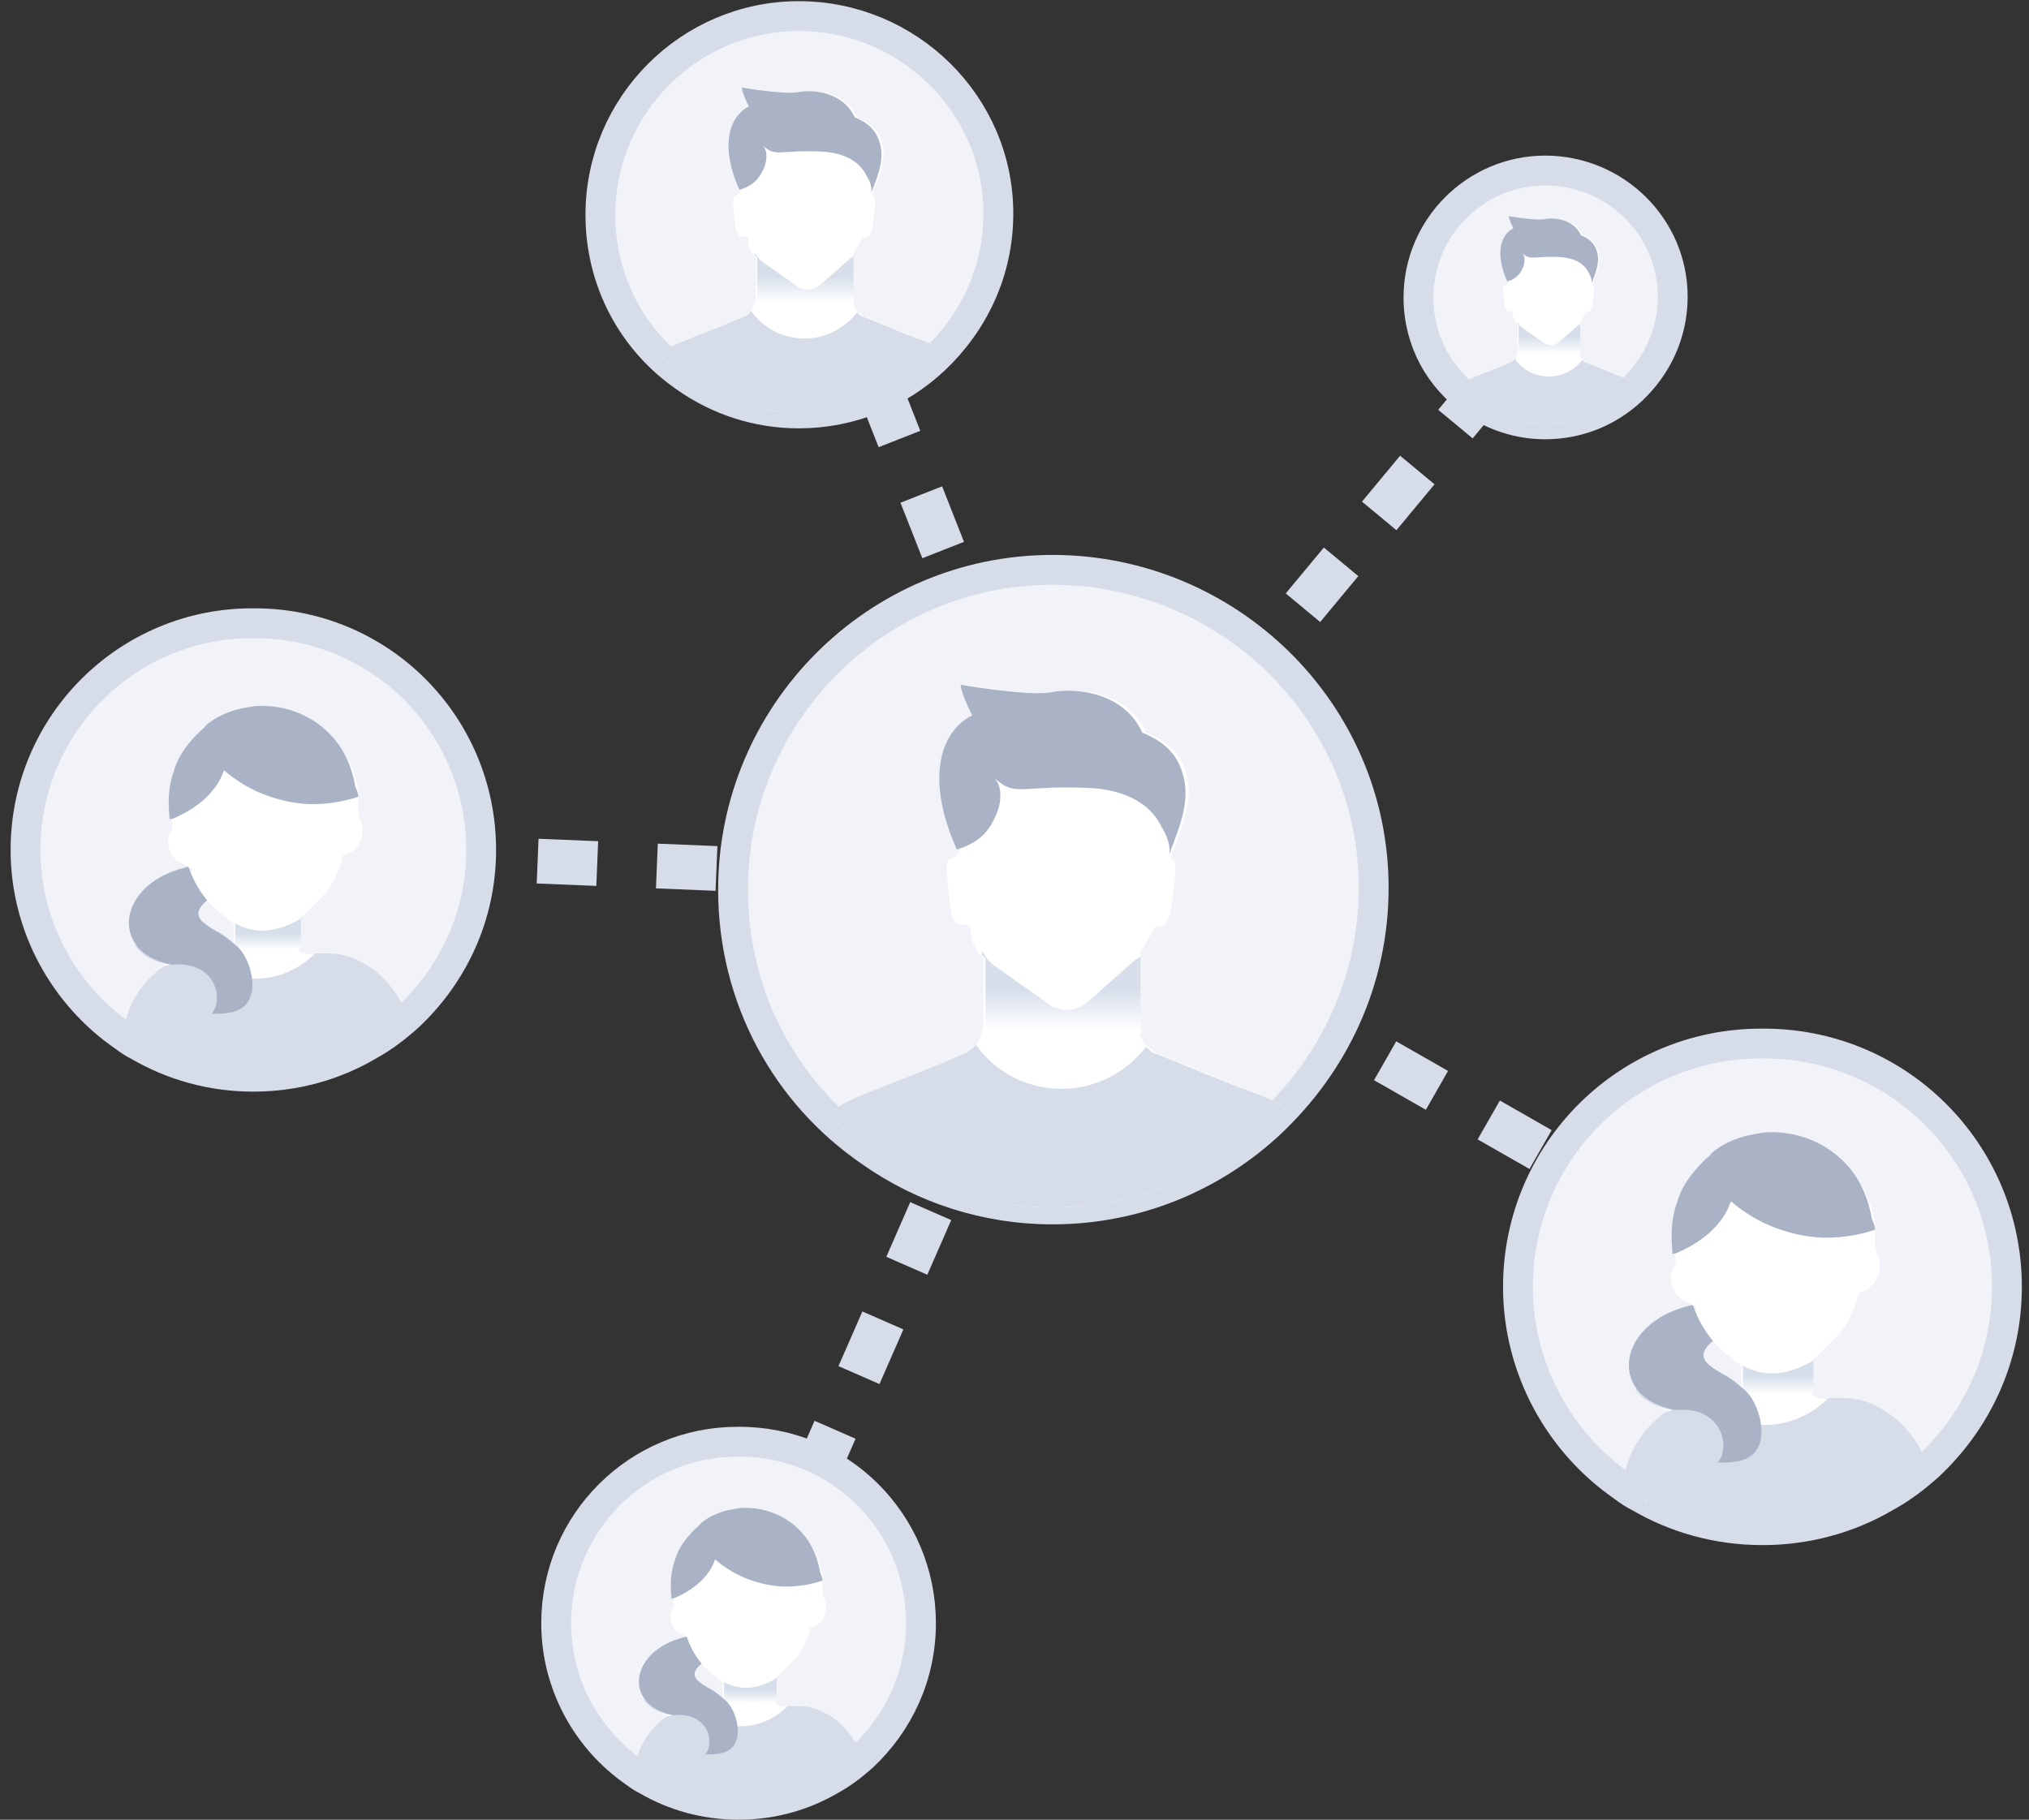 <svg width="136" height="122" viewBox="0 0 136 122" fill="none" xmlns="http://www.w3.org/2000/svg">
<rect x="0" y="0" width="136" height="122" fill="#333333" stroke="none"/>
<path d="M72.005 59.21L104.632 19.909" stroke="#D6DCE8" stroke-width="3" stroke-dasharray="4 4"/>
<path d="M72.005 59.21L54.208 13.977" stroke="#D6DCE8" stroke-width="3" stroke-dasharray="4 4"/>
<path d="M72.005 59.21L17.873 56.986" stroke="#D6DCE8" stroke-width="3" stroke-dasharray="4 4"/>
<path d="M72.005 59.21L51.242 106.668" stroke="#D6DCE8" stroke-width="3" stroke-dasharray="4 4"/>
<path d="M72.005 59.21L118.721 85.905" stroke="#D6DCE8" stroke-width="3" stroke-dasharray="4 4"/>
<path d="M66.919 14.32C66.919 17.909 65.486 21.099 63.256 23.492C63.097 23.731 62.858 23.89 62.619 24.05C60.23 26.283 57.045 27.639 53.541 27.639C50.754 27.639 48.127 26.762 45.977 25.246C45.339 24.848 44.782 24.289 44.225 23.811C41.756 21.418 40.243 18.068 40.243 14.32C40.243 6.982 46.215 1 53.541 1C60.947 1 66.919 6.982 66.919 14.32Z" fill="#F1F3F9"/>
<path d="M66.919 14.319C66.919 18.227 65.247 21.657 62.619 24.129C60.23 26.362 57.045 27.718 53.541 27.718C50.754 27.718 48.127 26.841 45.977 25.325C42.473 22.933 40.243 18.945 40.243 14.399C40.243 7.061 46.215 1.079 53.541 1.079C60.867 1.079 66.919 6.981 66.919 14.319Z" fill="#F1F3F9" stroke="#D6DCE8" stroke-width="2" stroke-miterlimit="10"/>
<path d="M63.257 23.492C63.097 23.731 62.858 23.891 62.62 24.05C60.231 26.283 57.045 27.639 53.542 27.639C50.755 27.639 48.127 26.762 45.977 25.247C45.34 24.848 44.782 24.289 44.225 23.811C44.544 23.412 45.021 23.173 46.057 22.774L46.455 22.614C47.251 22.296 48.366 21.897 49.799 21.259C50.038 21.179 50.197 21.019 50.357 20.86C50.436 20.78 50.516 20.7 50.516 20.541C50.595 20.381 50.675 20.142 50.675 19.983V17.271C50.595 17.191 50.595 17.191 50.516 17.111C50.277 16.792 50.118 16.393 50.118 15.915L49.958 15.835C49.242 15.995 49.321 15.277 49.162 13.841C49.083 13.283 49.162 13.123 49.481 13.044L49.719 12.725C49.242 11.608 49.003 10.571 49.003 9.773C49.003 8.418 49.56 7.54 50.357 7.141C49.879 6.184 49.879 5.865 49.879 5.865C49.879 5.865 52.666 6.344 53.621 6.184C54.816 5.945 56.727 6.264 57.444 7.859C58.638 8.338 59.036 9.056 59.195 9.853C59.355 11.129 58.638 12.485 58.479 13.044V13.123C58.638 13.203 58.718 13.363 58.638 13.921C58.479 15.277 58.479 16.074 57.842 15.915L57.205 17.032C57.205 17.191 57.205 17.191 57.125 17.271C57.125 17.51 57.125 17.909 57.125 20.062C57.125 20.302 57.205 20.621 57.364 20.78C57.444 20.86 57.444 20.94 57.523 20.94C57.682 21.099 57.842 21.259 58.001 21.259C59.593 21.897 60.708 22.375 61.584 22.694C62.381 23.013 62.938 23.253 63.257 23.492Z" fill="white"/>
<path d="M63.257 23.492C63.097 23.731 62.858 23.89 62.62 24.05C60.231 26.283 57.045 27.639 53.542 27.639C50.755 27.639 48.127 26.762 45.977 25.246C45.34 24.848 44.782 24.289 44.225 23.811C44.544 23.412 45.021 23.173 46.057 22.774L46.455 22.614C47.251 22.295 48.366 21.897 49.799 21.259C50.038 21.179 50.197 21.019 50.357 20.86C51.153 21.976 52.427 22.694 53.94 22.694C55.373 22.694 56.647 21.976 57.444 20.939C57.603 21.099 57.762 21.259 57.921 21.259C59.514 21.897 60.629 22.375 61.505 22.694C62.381 23.013 62.938 23.253 63.257 23.492Z" fill="#D6DCE8"/>
<path d="M58.399 12.964C58.478 12.645 58.319 12.166 58.16 11.927C58.16 11.847 58.08 11.847 58.08 11.767C57.523 10.651 56.328 10.252 55.214 10.172C52.267 10.013 52.028 10.571 51.153 9.773C51.471 10.172 51.471 10.89 50.993 11.688C50.675 12.246 50.117 12.565 49.56 12.725C48.206 9.694 48.923 7.78 50.197 7.141C49.719 6.184 49.719 5.865 49.719 5.865C49.719 5.865 52.506 6.344 53.462 6.184C54.656 5.945 56.567 6.264 57.284 7.859C58.478 8.338 58.877 9.056 59.036 9.853C59.275 11.05 58.558 12.405 58.399 12.964Z" fill="#AAB2C5"/>
<path d="M50.754 19.982V17.271C50.674 17.191 50.674 17.191 50.595 17.111V16.951C50.754 17.191 50.913 17.43 51.152 17.59L53.302 19.105C53.78 19.504 54.497 19.504 54.974 19.105L56.965 17.35C57.045 17.271 57.124 17.271 57.204 17.191C57.204 17.43 57.204 17.829 57.204 19.982C57.204 20.142 57.204 20.222 57.284 20.381H50.754C50.674 20.222 50.754 20.142 50.754 19.982Z" fill="url(#paint0_linear_180_5129)"/>
<path d="M92.076 59.517C92.076 65.295 89.769 70.43 86.179 74.282C85.923 74.667 85.538 74.924 85.154 75.18C81.309 78.775 76.181 80.958 70.541 80.958C66.055 80.958 61.825 79.546 58.364 77.106C57.339 76.464 56.441 75.566 55.544 74.795C51.571 70.944 49.135 65.551 49.135 59.517C49.135 47.706 58.749 38.076 70.541 38.076C82.462 38.076 92.076 47.706 92.076 59.517Z" fill="#F1F3F9"/>
<path d="M92.076 59.516C92.076 65.807 89.384 71.328 85.154 75.308C81.309 78.902 76.181 81.085 70.541 81.085C66.055 81.085 61.825 79.673 58.364 77.233C52.724 73.382 49.135 66.962 49.135 59.644C49.135 47.833 58.749 38.204 70.541 38.204C82.334 38.204 92.076 47.704 92.076 59.516Z" fill="#F1F3F9" stroke="#D6DCE8" stroke-width="2" stroke-miterlimit="10"/>
<path d="M86.181 74.282C85.925 74.667 85.54 74.924 85.156 75.18C81.31 78.775 76.183 80.958 70.543 80.958C66.057 80.958 61.827 79.546 58.366 77.106C57.34 76.464 56.443 75.566 55.546 74.795C56.059 74.153 56.828 73.768 58.494 73.126L59.135 72.87C60.417 72.356 62.211 71.714 64.519 70.687C64.903 70.558 65.159 70.302 65.416 70.045C65.544 69.916 65.672 69.788 65.672 69.531C65.8 69.275 65.928 68.889 65.928 68.633V64.267C65.8 64.139 65.8 64.139 65.672 64.011C65.288 63.497 65.031 62.855 65.031 62.085L64.775 61.956C63.621 62.213 63.749 61.058 63.493 58.747C63.365 57.848 63.493 57.591 64.006 57.463L64.39 56.949C63.621 55.152 63.237 53.483 63.237 52.199C63.237 50.017 64.134 48.604 65.416 47.962C64.647 46.422 64.647 45.908 64.647 45.908C64.647 45.908 69.133 46.678 70.671 46.422C72.594 46.036 75.67 46.55 76.824 49.118C78.747 49.888 79.388 51.044 79.644 52.328C79.9 54.382 78.747 56.564 78.49 57.463V57.591C78.747 57.72 78.875 57.977 78.747 58.875C78.49 61.058 78.49 62.342 77.465 62.085L76.439 63.882C76.439 64.139 76.439 64.139 76.311 64.267C76.311 64.653 76.311 65.295 76.311 68.761C76.311 69.146 76.439 69.66 76.696 69.916C76.824 70.045 76.824 70.173 76.952 70.173C77.208 70.43 77.465 70.687 77.721 70.687C80.285 71.714 82.079 72.484 83.489 72.998C84.771 73.511 85.668 73.897 86.181 74.282Z" fill="white"/>
<path d="M86.18 74.282C85.923 74.667 85.539 74.924 85.154 75.18C81.309 78.775 76.181 80.958 70.542 80.958C66.055 80.958 61.825 79.546 58.364 77.106C57.339 76.464 56.442 75.566 55.544 74.795C56.057 74.153 56.826 73.768 58.493 73.126L59.133 72.869C60.415 72.356 62.21 71.714 64.517 70.687C64.902 70.558 65.158 70.302 65.414 70.045C66.696 71.842 68.747 72.998 71.183 72.998C73.49 72.998 75.541 71.842 76.822 70.173C77.079 70.43 77.335 70.687 77.591 70.687C80.155 71.714 81.95 72.484 83.36 72.998C84.77 73.511 85.667 73.896 86.18 74.282Z" fill="#D6DCE8"/>
<path d="M78.361 57.335C78.489 56.821 78.233 56.051 77.977 55.666C77.977 55.537 77.848 55.537 77.848 55.409C76.951 53.611 75.028 52.969 73.234 52.841C68.491 52.584 68.107 53.483 66.697 52.199C67.209 52.841 67.209 53.996 66.44 55.28C65.928 56.179 65.03 56.693 64.133 56.949C61.954 52.071 63.108 48.989 65.159 47.962C64.389 46.422 64.389 45.908 64.389 45.908C64.389 45.908 68.876 46.678 70.414 46.422C72.337 46.036 75.413 46.55 76.567 49.118C78.489 49.888 79.13 51.044 79.386 52.328C79.771 54.253 78.617 56.436 78.361 57.335Z" fill="#AAB2C5"/>
<path d="M66.055 68.632V64.267C65.927 64.139 65.927 64.139 65.799 64.011V63.754C66.055 64.139 66.312 64.524 66.696 64.781L70.157 67.22C70.926 67.862 72.08 67.862 72.849 67.22L76.053 64.396C76.181 64.267 76.31 64.267 76.438 64.139C76.438 64.524 76.438 65.166 76.438 68.632C76.438 68.889 76.438 69.018 76.566 69.274H66.055C65.927 69.018 66.055 68.889 66.055 68.632Z" fill="url(#paint1_linear_180_5129)"/>
<path d="M112.12 19.891C112.12 22.184 111.204 24.222 109.779 25.751C109.678 25.904 109.525 26.006 109.372 26.108C107.846 27.535 105.811 28.401 103.573 28.401C101.792 28.401 100.113 27.84 98.74 26.872C98.333 26.617 97.977 26.261 97.62 25.955C96.043 24.426 95.077 22.286 95.077 19.891C95.077 15.203 98.892 11.381 103.573 11.381C108.304 11.381 112.12 15.203 112.12 19.891Z" fill="#F1F3F9"/>
<path d="M112.12 19.891C112.12 22.387 111.051 24.579 109.372 26.158C107.846 27.585 105.811 28.451 103.573 28.451C101.792 28.451 100.113 27.891 98.74 26.923C96.501 25.394 95.077 22.846 95.077 19.942C95.077 15.254 98.892 11.432 103.573 11.432C108.253 11.432 112.12 15.203 112.12 19.891Z" fill="#F1F3F9" stroke="#D6DCE8" stroke-width="2" stroke-miterlimit="10"/>
<path d="M109.78 25.751C109.678 25.904 109.526 26.006 109.373 26.108C107.847 27.535 105.812 28.401 103.573 28.401C101.793 28.401 100.114 27.84 98.74 26.872C98.333 26.617 97.977 26.261 97.621 25.955C97.825 25.7 98.13 25.547 98.791 25.293L99.046 25.191C99.554 24.987 100.267 24.732 101.182 24.324C101.335 24.273 101.437 24.172 101.538 24.07C101.589 24.019 101.64 23.968 101.64 23.866C101.691 23.764 101.742 23.611 101.742 23.509V21.776C101.691 21.726 101.691 21.726 101.64 21.675C101.488 21.471 101.386 21.216 101.386 20.91L101.284 20.859C100.826 20.961 100.877 20.503 100.775 19.585C100.724 19.229 100.775 19.127 100.979 19.076L101.131 18.872C100.826 18.159 100.674 17.496 100.674 16.987C100.674 16.12 101.03 15.56 101.538 15.305C101.233 14.694 101.233 14.49 101.233 14.49C101.233 14.49 103.014 14.796 103.624 14.694C104.387 14.541 105.608 14.745 106.066 15.764C106.829 16.069 107.084 16.528 107.185 17.038C107.287 17.853 106.829 18.719 106.728 19.076V19.127C106.829 19.178 106.88 19.28 106.829 19.636C106.728 20.503 106.728 21.012 106.321 20.91L105.914 21.624C105.914 21.726 105.914 21.726 105.863 21.776C105.863 21.929 105.863 22.184 105.863 23.56C105.863 23.713 105.914 23.917 106.015 24.019C106.066 24.07 106.066 24.12 106.117 24.12C106.219 24.222 106.321 24.324 106.422 24.324C107.44 24.732 108.152 25.038 108.712 25.242C109.22 25.445 109.577 25.598 109.78 25.751Z" fill="white"/>
<path d="M109.78 25.751C109.678 25.904 109.525 26.006 109.373 26.108C107.846 27.535 105.811 28.401 103.573 28.401C101.792 28.401 100.113 27.84 98.74 26.872C98.333 26.617 97.977 26.261 97.621 25.955C97.824 25.7 98.129 25.547 98.791 25.293L99.045 25.191C99.554 24.987 100.266 24.732 101.182 24.324C101.334 24.273 101.436 24.172 101.538 24.07C102.047 24.783 102.861 25.242 103.827 25.242C104.743 25.242 105.557 24.783 106.066 24.12C106.167 24.222 106.269 24.324 106.371 24.324C107.388 24.732 108.101 25.038 108.66 25.242C109.22 25.445 109.576 25.598 109.78 25.751Z" fill="#D6DCE8"/>
<path d="M106.677 19.025C106.727 18.821 106.626 18.515 106.524 18.362C106.524 18.311 106.473 18.311 106.473 18.261C106.117 17.547 105.354 17.292 104.642 17.241C102.759 17.14 102.607 17.496 102.047 16.987C102.25 17.241 102.25 17.7 101.945 18.21C101.742 18.566 101.386 18.77 101.029 18.872C100.165 16.936 100.622 15.713 101.436 15.305C101.131 14.694 101.131 14.49 101.131 14.49C101.131 14.49 102.912 14.796 103.522 14.694C104.285 14.541 105.506 14.745 105.964 15.764C106.727 16.069 106.982 16.528 107.083 17.038C107.236 17.802 106.778 18.668 106.677 19.025Z" fill="#AAB2C5"/>
<path d="M101.792 23.509V21.776C101.741 21.726 101.741 21.726 101.69 21.674V21.573C101.792 21.726 101.894 21.878 102.047 21.98L103.42 22.948C103.725 23.203 104.183 23.203 104.489 22.948L105.76 21.827C105.811 21.776 105.862 21.776 105.913 21.726C105.913 21.878 105.913 22.133 105.913 23.509C105.913 23.611 105.913 23.662 105.964 23.764H101.792C101.741 23.662 101.792 23.611 101.792 23.509Z" fill="url(#paint2_linear_180_5129)"/>
<path d="M32.252 56.986C32.252 61.396 30.378 65.337 27.38 68.152C26.537 68.903 25.694 69.559 24.663 70.122C22.415 71.436 19.792 72.187 16.982 72.187C14.171 72.187 11.548 71.436 9.3 70.122C8.925 69.935 8.644 69.747 8.269 69.466C4.335 66.744 1.711 62.147 1.711 56.986C1.711 48.541 8.55 41.785 16.888 41.785C25.413 41.691 32.252 48.541 32.252 56.986Z" fill="#F1F3F9" stroke="#D6DCE8" stroke-width="2" stroke-miterlimit="10"/>
<path d="M13.89 60.363C14.078 60.551 14.265 60.833 14.546 61.02C14.733 61.208 14.921 61.302 15.108 61.489C15.202 61.583 15.389 61.677 15.483 61.771C15.483 61.771 15.576 61.771 15.576 61.865L15.67 61.959V63.272C15.67 63.272 15.67 63.272 15.576 63.178C15.483 63.084 15.296 62.991 15.202 62.897C15.014 62.803 14.827 62.615 14.64 62.522C14.546 62.522 14.546 62.428 14.452 62.428C13.797 62.052 13.235 61.677 13.235 61.208C13.328 61.02 13.515 60.739 13.89 60.363ZM26.922 67.621C26.36 66.401 25.6 65.243 24.289 64.586C23.633 64.304 22.884 64.023 22.134 64.023C21.947 64.023 21.666 64.023 21.478 64.023C21.385 64.023 21.291 64.023 21.197 64.023C20.167 63.929 20.073 63.741 20.073 63.741V61.583C20.729 61.02 21.385 60.363 21.947 59.707C22.415 59.05 22.79 58.299 22.977 57.361C23.82 57.173 24.383 56.422 24.289 55.484C24.289 55.109 24.008 54.733 24.008 54.358C24.008 54.17 24.008 53.983 24.008 53.795C24.008 53.701 24.008 53.514 24.008 53.42C24.008 53.326 24.008 53.138 24.008 53.044C23.914 52.388 23.727 51.731 23.352 50.98C22.228 48.916 20.167 47.602 17.731 47.602C17.263 47.602 16.794 47.696 16.326 47.79C15.483 47.977 14.64 48.353 13.984 48.916C13.89 49.01 13.703 49.103 13.609 49.291L13.515 49.385C12.766 50.136 12.11 50.98 11.829 52.012C11.454 53.044 11.454 54.077 11.548 55.109C11.548 55.109 11.548 55.109 11.548 55.203V55.296C11.548 55.484 11.642 55.484 11.548 55.578C11.548 55.672 11.454 55.672 11.454 55.766C11.267 56.047 11.174 56.422 11.361 56.985C11.736 57.924 12.298 57.83 12.953 58.299C12.953 58.299 12.86 58.299 12.86 58.393L12.204 58.581C9.206 59.519 8.176 62.052 9.487 63.648C9.956 64.21 10.705 64.68 11.829 64.961C11.548 64.961 11.267 65.149 11.08 65.337C9.768 66.369 8.925 67.964 8.738 69.465C8.738 69.559 8.738 69.653 8.738 69.747C9.113 69.934 9.394 70.216 9.768 70.403L24.438 70.06C25.375 69.497 25.789 69.063 26.632 68.312C26.539 67.843 27.016 67.715 26.922 67.621Z" fill="white"/>
<path d="M27.38 68.152C26.537 68.903 25.694 69.559 24.663 70.122C22.415 71.436 19.792 72.187 16.981 72.187C14.171 72.187 11.548 71.436 9.3 70.122C8.925 69.935 8.644 69.747 8.269 69.465C8.269 69.372 8.269 69.278 8.269 69.184C8.456 67.683 9.3 66.088 10.611 65.055C10.798 64.868 11.079 64.774 11.361 64.68C10.236 64.492 9.487 64.023 9.018 63.366H12.578C13.609 64.774 15.201 65.618 17.075 65.618C18.668 65.618 20.073 64.962 21.103 63.929C21.197 63.929 21.291 63.929 21.384 63.929C21.572 63.929 21.759 63.929 22.04 63.929C22.79 63.929 23.539 64.117 24.195 64.492C25.506 65.149 26.443 66.275 27.099 67.589C27.286 67.776 27.286 67.964 27.38 68.152Z" fill="#D6DCE8"/>
<path d="M20.167 61.584V63.554L14.265 63.742L14.546 62.428C14.639 62.428 14.639 62.522 14.733 62.522C14.92 62.616 15.108 62.803 15.295 62.897C15.389 62.991 15.482 63.085 15.67 63.179C15.67 63.179 15.764 63.179 15.764 63.273V61.959L15.67 61.865C16.7 62.428 18.106 62.803 20.167 61.584Z" fill="url(#paint3_linear_180_5129)"/>
<path d="M24.008 53.42C22.883 53.795 21.572 53.983 20.354 53.889C18.387 53.702 16.513 52.951 15.014 51.637C14.546 53.045 13.328 54.077 11.923 54.734C11.735 54.828 11.548 54.922 11.361 54.922C11.361 54.922 11.361 54.922 11.361 54.828C11.267 53.795 11.267 52.763 11.642 51.731C11.923 50.699 12.579 49.855 13.328 49.104L13.422 49.01C13.515 48.916 13.703 48.822 13.796 48.635C14.452 48.072 15.295 47.696 16.138 47.509C16.607 47.415 17.075 47.321 17.544 47.321C19.979 47.321 22.134 48.635 23.165 50.699C23.539 51.45 23.727 52.2 23.82 52.763C24.008 53.139 24.008 53.326 24.008 53.42Z" fill="#AAB2C5"/>
<path d="M16.513 67.307C15.951 67.964 15.014 67.964 14.171 67.964C15.014 67.12 14.546 64.398 11.548 64.68C7.426 63.929 7.8 59.613 11.922 58.299L12.578 58.112L12.672 58.206C12.953 59.05 13.421 59.801 13.89 60.364C12.204 61.771 14.546 62.147 15.67 63.273C16.607 63.836 17.45 66.181 16.513 67.307Z" fill="#AAB2C5"/>
<path d="M61.732 108.829C61.732 112.36 60.231 115.515 57.831 117.769C57.156 118.37 56.481 118.896 55.656 119.347C53.856 120.399 51.755 121 49.505 121C47.255 121 45.155 120.399 43.355 119.347C43.054 119.197 42.83 119.047 42.529 118.821C39.379 116.642 37.279 112.961 37.279 108.829C37.279 102.067 42.754 96.658 49.43 96.658C56.256 96.583 61.732 102.067 61.732 108.829Z" fill="#F1F3F9" stroke="#D6DCE8" stroke-width="2" stroke-miterlimit="10"/>
<path d="M47.031 111.533C47.181 111.683 47.331 111.909 47.556 112.059C47.706 112.209 47.856 112.285 48.006 112.435C48.081 112.51 48.231 112.585 48.306 112.66C48.306 112.66 48.381 112.66 48.381 112.735L48.456 112.81V113.862C48.456 113.862 48.456 113.862 48.381 113.787C48.306 113.712 48.156 113.637 48.081 113.562C47.931 113.487 47.781 113.336 47.631 113.261C47.556 113.261 47.556 113.186 47.481 113.186C46.956 112.886 46.506 112.585 46.506 112.209C46.581 112.059 46.731 111.834 47.031 111.533ZM57.465 117.344C57.015 116.368 56.407 115.44 55.357 114.914C54.832 114.689 54.232 114.463 53.632 114.463C53.481 114.463 53.257 114.463 53.106 114.463C53.032 114.463 52.956 114.463 52.881 114.463C52.056 114.388 51.981 114.238 51.981 114.238V112.51C52.506 112.059 53.032 111.533 53.481 111.007C53.856 110.481 54.157 109.88 54.307 109.129C54.982 108.979 55.432 108.378 55.357 107.626C55.357 107.326 55.132 107.025 55.132 106.725C55.132 106.575 55.132 106.424 55.132 106.274C55.132 106.199 55.132 106.049 55.132 105.974C55.132 105.898 55.132 105.748 55.132 105.673C55.057 105.147 54.907 104.621 54.607 104.02C53.706 102.367 52.056 101.316 50.106 101.316C49.731 101.316 49.356 101.391 48.981 101.466C48.306 101.616 47.631 101.917 47.106 102.367C47.031 102.443 46.881 102.518 46.806 102.668L46.731 102.743C46.131 103.344 45.606 104.02 45.381 104.847C45.081 105.673 45.081 106.5 45.156 107.326C45.156 107.326 45.156 107.326 45.156 107.401V107.476C45.156 107.626 45.23 107.626 45.156 107.702C45.156 107.777 45.081 107.777 45.081 107.852C44.931 108.077 44.855 108.378 45.005 108.829C45.306 109.58 45.756 109.505 46.281 109.88C46.281 109.88 46.206 109.88 46.206 109.955L45.681 110.106C43.28 110.857 42.455 112.886 43.505 114.163C43.88 114.614 44.48 114.989 45.381 115.215C45.156 115.215 44.931 115.365 44.781 115.515C43.73 116.342 43.055 117.619 42.905 118.821C42.905 118.896 42.905 118.971 42.905 119.046C43.205 119.196 43.43 119.422 43.73 119.572L55.476 119.297C56.226 118.847 56.558 118.499 57.233 117.897C57.158 117.522 57.54 117.42 57.465 117.344Z" fill="white"/>
<path d="M57.832 117.769C57.157 118.37 56.482 118.896 55.657 119.347C53.857 120.399 51.756 121 49.506 121C47.256 121 45.156 120.399 43.355 119.347C43.055 119.197 42.83 119.046 42.53 118.821C42.53 118.746 42.53 118.671 42.53 118.596C42.68 117.393 43.355 116.116 44.406 115.29C44.556 115.14 44.781 115.064 45.006 114.989C44.105 114.839 43.505 114.463 43.13 113.938H45.981C46.806 115.064 48.081 115.741 49.581 115.741C50.856 115.741 51.981 115.215 52.806 114.388C52.882 114.388 52.956 114.388 53.032 114.388C53.181 114.388 53.331 114.388 53.557 114.388C54.157 114.388 54.757 114.539 55.282 114.839C56.332 115.365 57.082 116.267 57.607 117.318C57.757 117.469 57.757 117.619 57.832 117.769Z" fill="#D6DCE8"/>
<path d="M52.057 112.51V114.088L47.331 114.238L47.556 113.186C47.631 113.186 47.631 113.261 47.706 113.261C47.856 113.336 48.006 113.487 48.156 113.562C48.231 113.637 48.306 113.712 48.456 113.787C48.456 113.787 48.531 113.787 48.531 113.862V112.811L48.456 112.735C49.281 113.186 50.406 113.487 52.057 112.51Z" fill="url(#paint4_linear_180_5129)"/>
<path d="M55.132 105.974C54.232 106.274 53.181 106.425 52.206 106.35C50.631 106.199 49.131 105.598 47.931 104.546C47.556 105.673 46.581 106.5 45.456 107.026C45.306 107.101 45.156 107.176 45.005 107.176C45.005 107.176 45.005 107.176 45.005 107.101C44.931 106.274 44.931 105.448 45.231 104.622C45.456 103.795 45.981 103.119 46.581 102.518L46.656 102.443C46.731 102.368 46.881 102.293 46.956 102.142C47.481 101.691 48.156 101.391 48.831 101.241C49.206 101.166 49.581 101.09 49.956 101.09C51.906 101.09 53.632 102.142 54.457 103.795C54.757 104.396 54.907 104.997 54.982 105.448C55.132 105.749 55.132 105.899 55.132 105.974Z" fill="#AAB2C5"/>
<path d="M49.131 117.093C48.681 117.619 47.931 117.619 47.256 117.619C47.931 116.943 47.556 114.764 45.156 114.99C41.855 114.389 42.155 110.933 45.456 109.881L45.981 109.73L46.056 109.806C46.281 110.482 46.656 111.083 47.031 111.534C45.681 112.661 47.556 112.961 48.456 113.863C49.206 114.313 49.881 116.192 49.131 117.093Z" fill="#AAB2C5"/>
<path d="M134.521 86.276C134.521 91.009 132.51 95.238 129.293 98.259C128.388 99.065 127.483 99.77 126.377 100.374C123.965 101.784 121.15 102.589 118.133 102.589C115.117 102.589 112.302 101.784 109.889 100.374C109.487 100.173 109.186 99.971 108.784 99.669C104.561 96.749 101.746 91.815 101.746 86.276C101.746 77.213 109.085 69.963 118.033 69.963C127.182 69.862 134.521 77.213 134.521 86.276Z" fill="#F1F3F9" stroke="#D6DCE8" stroke-width="2" stroke-miterlimit="10"/>
<path d="M114.816 89.901C115.017 90.102 115.218 90.404 115.52 90.606C115.721 90.807 115.922 90.908 116.123 91.109C116.224 91.21 116.425 91.311 116.525 91.411C116.525 91.411 116.626 91.411 116.626 91.512L116.726 91.613V93.022C116.726 93.022 116.726 93.022 116.626 92.922C116.525 92.821 116.324 92.72 116.224 92.62C116.023 92.519 115.821 92.318 115.62 92.217C115.52 92.217 115.52 92.116 115.419 92.116C114.716 91.713 114.112 91.311 114.112 90.807C114.213 90.606 114.414 90.304 114.816 89.901ZM128.802 97.69C128.198 96.381 127.383 95.137 125.976 94.432C125.272 94.13 124.468 93.828 123.663 93.828C123.462 93.828 123.161 93.828 122.959 93.828C122.859 93.828 122.758 93.828 122.658 93.828C121.552 93.727 121.451 93.526 121.451 93.526V91.21C122.155 90.606 122.859 89.901 123.462 89.196C123.965 88.491 124.367 87.686 124.568 86.679C125.473 86.477 126.076 85.672 125.976 84.665C125.976 84.262 125.674 83.859 125.674 83.456C125.674 83.255 125.674 83.053 125.674 82.852C125.674 82.751 125.674 82.55 125.674 82.449C125.674 82.349 125.674 82.147 125.674 82.046C125.573 81.341 125.372 80.637 124.97 79.831C123.764 77.616 121.552 76.206 118.938 76.206C118.435 76.206 117.933 76.307 117.43 76.407C116.525 76.609 115.62 77.011 114.917 77.616C114.816 77.716 114.615 77.817 114.514 78.019L114.414 78.119C113.61 78.925 112.906 79.831 112.604 80.939C112.202 82.046 112.202 83.154 112.303 84.262C112.303 84.262 112.303 84.262 112.303 84.362V84.463C112.303 84.665 112.403 84.665 112.303 84.765C112.303 84.866 112.202 84.866 112.202 84.967C112.001 85.269 111.901 85.672 112.102 86.276C112.504 87.283 113.107 87.182 113.811 87.686C113.811 87.686 113.71 87.686 113.71 87.786L113.006 87.988C109.789 88.995 108.683 91.713 110.091 93.425C110.594 94.029 111.398 94.533 112.604 94.835C112.303 94.835 112.001 95.037 111.8 95.238C110.393 96.346 109.488 98.057 109.287 99.669C109.287 99.769 109.287 99.87 109.287 99.971C109.689 100.172 109.99 100.474 110.393 100.676L126.136 100.307C127.141 99.703 127.586 99.237 128.49 98.431C128.39 97.928 128.902 97.79 128.802 97.69Z" fill="white"/>
<path d="M129.293 98.259C128.388 99.065 127.483 99.77 126.377 100.374C123.965 101.784 121.15 102.589 118.134 102.589C115.117 102.589 112.302 101.784 109.89 100.374C109.487 100.173 109.186 99.971 108.784 99.669C108.784 99.568 108.784 99.468 108.784 99.367C108.985 97.756 109.89 96.044 111.297 94.936C111.498 94.735 111.8 94.634 112.101 94.533C110.895 94.332 110.091 93.829 109.588 93.124H113.408C114.514 94.634 116.223 95.54 118.234 95.54C119.943 95.54 121.451 94.835 122.557 93.728C122.658 93.728 122.758 93.728 122.859 93.728C123.06 93.728 123.261 93.728 123.562 93.728C124.367 93.728 125.171 93.929 125.875 94.332C127.282 95.037 128.288 96.245 128.991 97.655C129.192 97.856 129.192 98.058 129.293 98.259Z" fill="#D6DCE8"/>
<path d="M121.552 91.21V93.325L115.218 93.526L115.52 92.117C115.62 92.117 115.62 92.217 115.721 92.217C115.922 92.318 116.123 92.519 116.324 92.62C116.425 92.721 116.525 92.822 116.726 92.922C116.726 92.922 116.827 92.922 116.827 93.023V91.613L116.726 91.512C117.832 92.117 119.34 92.519 121.552 91.21Z" fill="url(#paint5_linear_180_5129)"/>
<path d="M125.674 82.45C124.467 82.852 123.06 83.054 121.753 82.953C119.641 82.752 117.631 81.946 116.022 80.536C115.519 82.047 114.213 83.154 112.704 83.859C112.503 83.96 112.302 84.061 112.101 84.061C112.101 84.061 112.101 84.061 112.101 83.96C112.001 82.852 112.001 81.745 112.403 80.637C112.704 79.529 113.408 78.623 114.213 77.817L114.313 77.717C114.414 77.616 114.615 77.515 114.715 77.314C115.419 76.71 116.324 76.307 117.229 76.106C117.731 76.005 118.234 75.904 118.737 75.904C121.351 75.904 123.663 77.314 124.769 79.529C125.171 80.335 125.372 81.141 125.473 81.745C125.674 82.147 125.674 82.349 125.674 82.45Z" fill="#AAB2C5"/>
<path d="M117.631 97.353C117.027 98.058 116.022 98.058 115.117 98.058C116.022 97.152 115.519 94.231 112.302 94.534C107.879 93.728 108.281 89.096 112.704 87.686L113.408 87.485L113.509 87.585C113.81 88.492 114.313 89.297 114.816 89.901C113.006 91.412 115.519 91.815 116.726 93.023C117.731 93.627 118.636 96.145 117.631 97.353Z" fill="#AAB2C5"/>
<defs>
<linearGradient id="paint0_linear_180_5129" x1="53.926" y1="20.274" x2="53.926" y2="18.478" gradientUnits="userSpaceOnUse">
<stop stop-color="white"/>
<stop offset="0.991" stop-color="#D6DEEA"/>
</linearGradient>
<linearGradient id="paint1_linear_180_5129" x1="71.162" y1="69.103" x2="71.162" y2="66.211" gradientUnits="userSpaceOnUse">
<stop stop-color="white"/>
<stop offset="0.991" stop-color="#D6DEEA"/>
</linearGradient>
<linearGradient id="paint2_linear_180_5129" x1="103.819" y1="23.695" x2="103.819" y2="22.548" gradientUnits="userSpaceOnUse">
<stop stop-color="white"/>
<stop offset="0.991" stop-color="#D6DEEA"/>
</linearGradient>
<linearGradient id="paint3_linear_180_5129" x1="17.204" y1="63.674" x2="17.204" y2="62.544" gradientUnits="userSpaceOnUse">
<stop stop-color="white"/>
<stop offset="0.991" stop-color="#D6DEEA"/>
</linearGradient>
<linearGradient id="paint4_linear_180_5129" x1="49.685" y1="114.184" x2="49.685" y2="113.279" gradientUnits="userSpaceOnUse">
<stop stop-color="white"/>
<stop offset="0.991" stop-color="#D6DEEA"/>
</linearGradient>
<linearGradient id="paint5_linear_180_5129" x1="118.373" y1="93.454" x2="118.373" y2="92.241" gradientUnits="userSpaceOnUse">
<stop stop-color="white"/>
<stop offset="0.991" stop-color="#D6DEEA"/>
</linearGradient>
</defs>
</svg>
